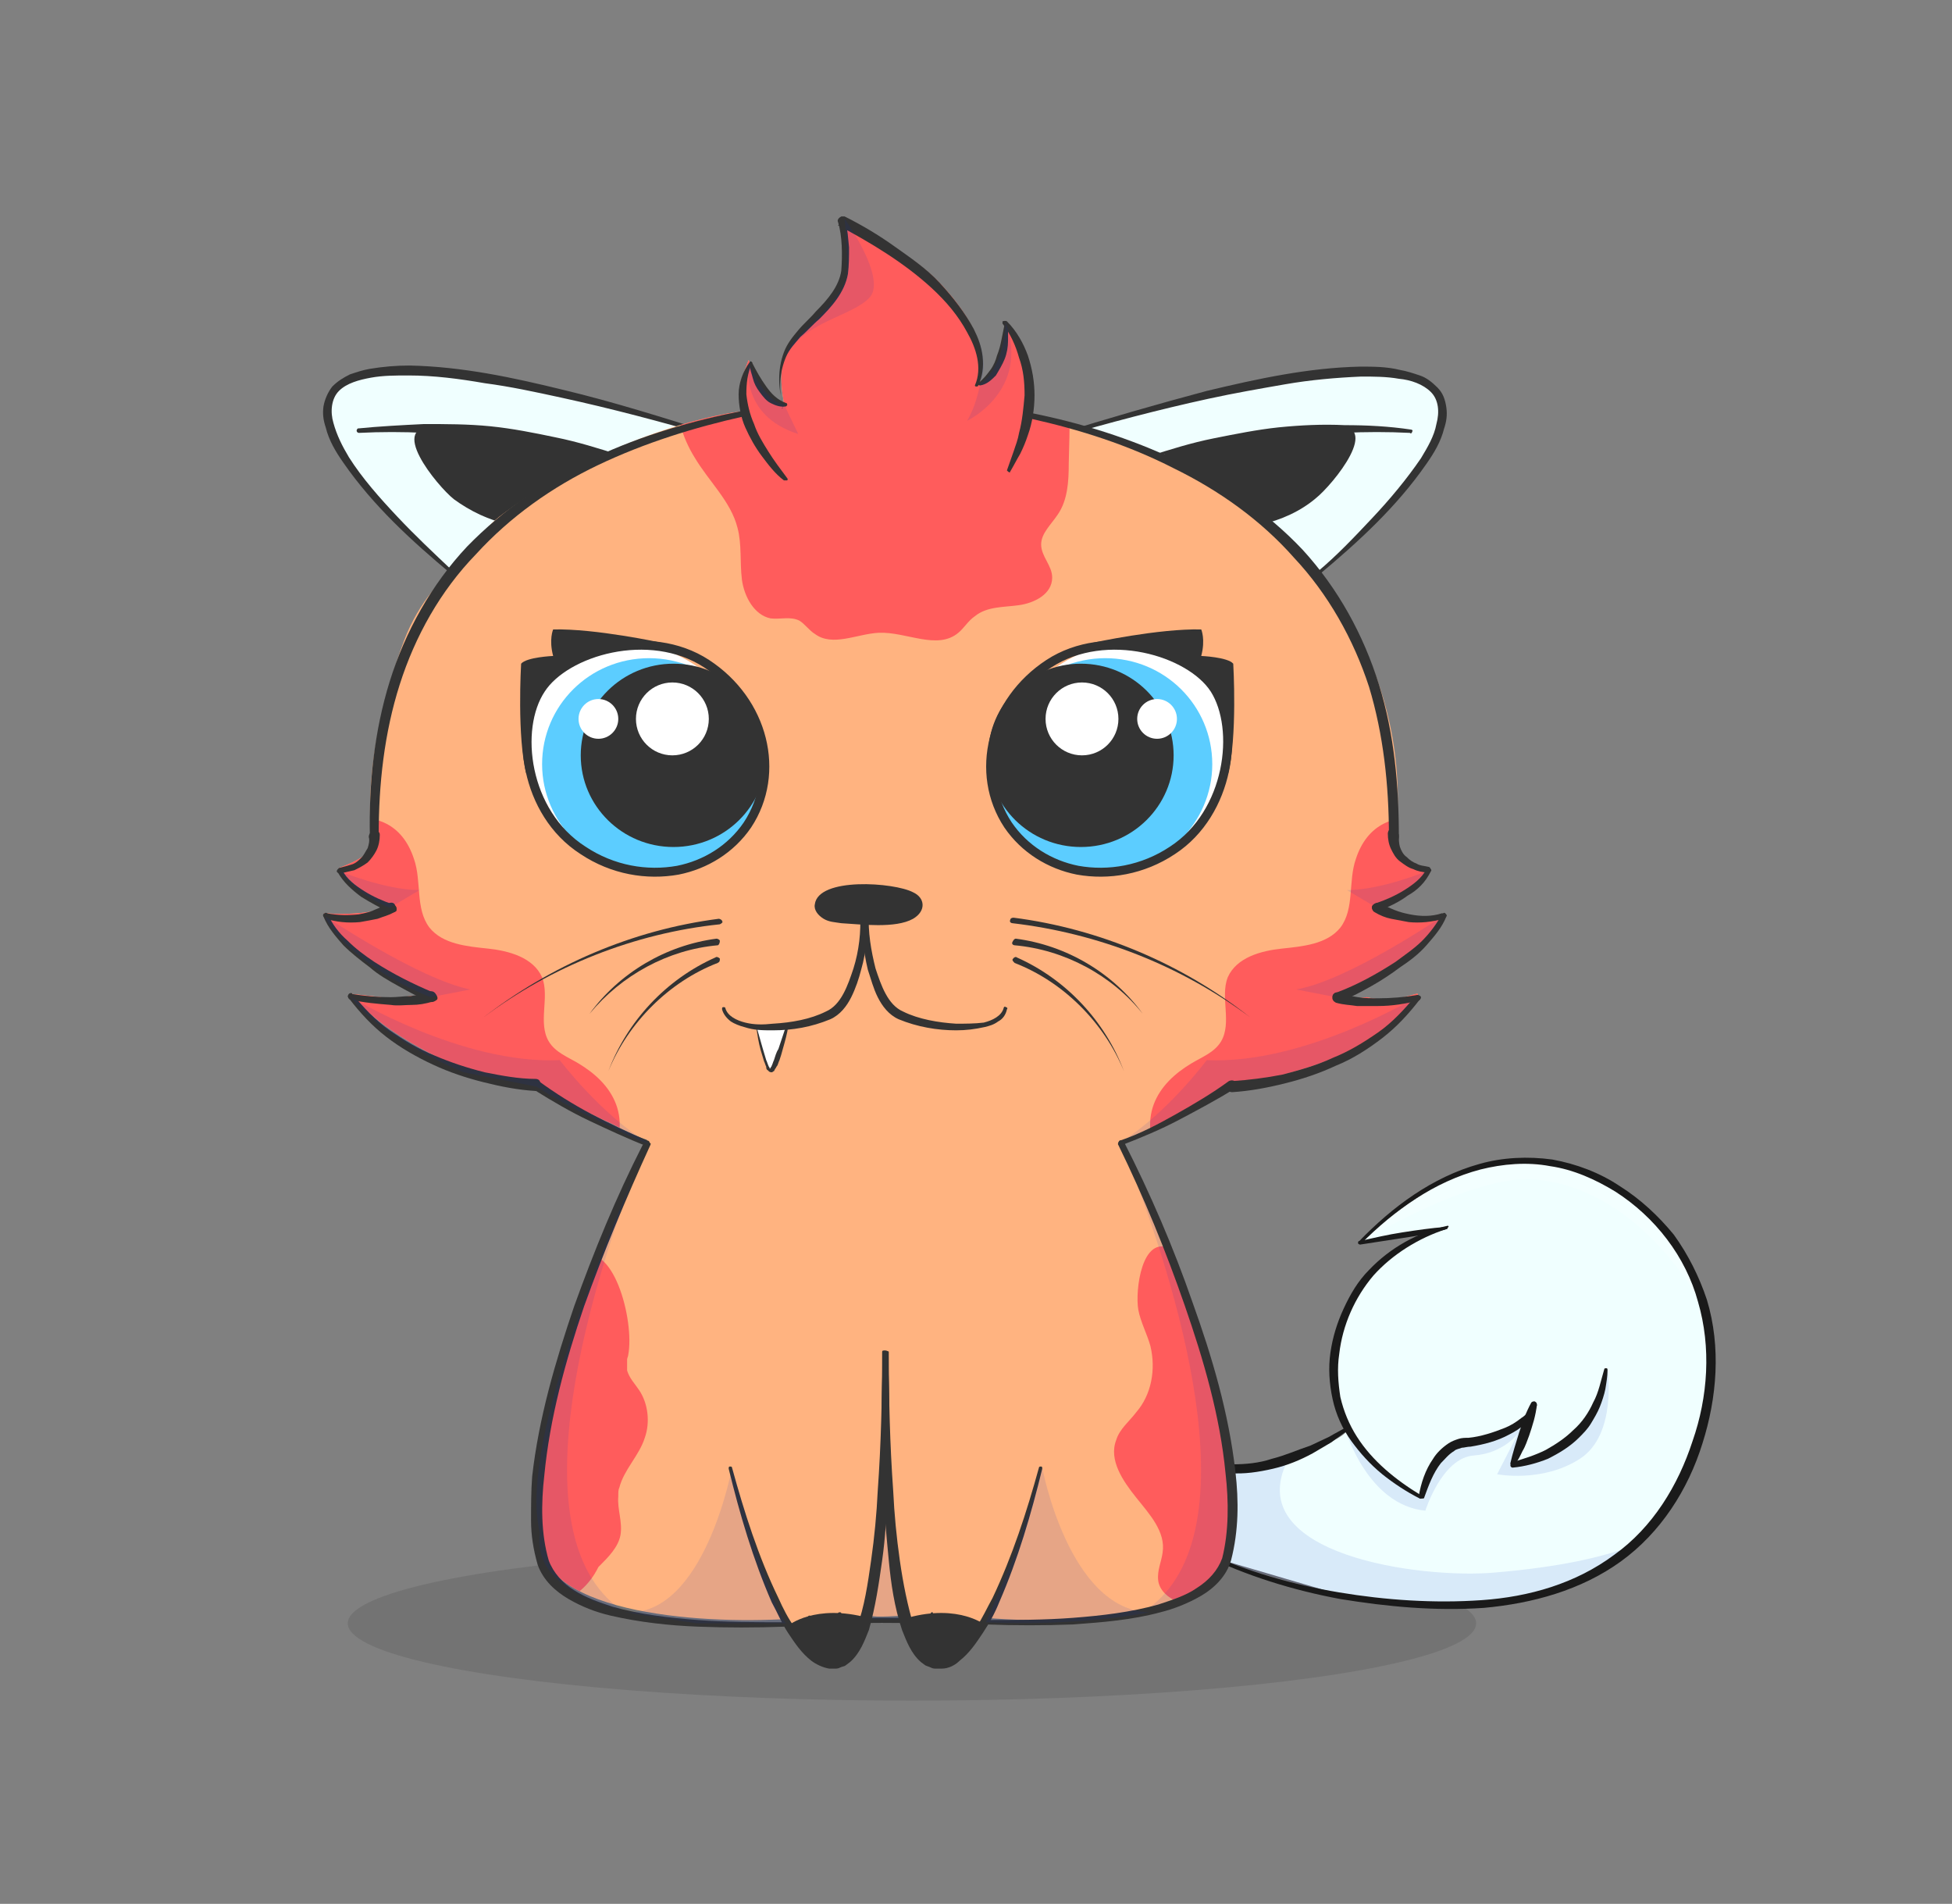 <?xml version="1.0" encoding="utf-8"?>
<!-- Generator: Adobe Illustrator 21.0.0, SVG Export Plug-In . SVG Version: 6.00 Build 0)  -->
<svg version="1.1" xmlns="http://www.w3.org/2000/svg" xmlns:xlink="http://www.w3.org/1999/xlink" x="0px" y="0px"
	 viewBox="0 0 176.8 172.4" style="enable-background:new 0 0 176.8 172.4;" xml:space="preserve">
<rect x="0" y="0" width="176.8" height="172.4" fill="#808080" stroke="none"/>
<style type="text/css">
	.st0{display:none;}
	.st1{display:inline;fill:#FD9994;}
	.st2{display:inline;fill:#FFFFFF;}
	.st3{display:inline;fill:none;stroke:#FFFFFF;stroke-width:2.236;stroke-miterlimit:10;}
	.st4{display:inline;}
	.st5{fill:none;stroke:#FFFFFF;stroke-width:2.236;stroke-miterlimit:10;}
	.st6{fill:#FFB380;}
	.st7{fill:#D2C3DB;}
	.st8{fill:#F9ECDC;}
	.st9{fill:#FFF58B;}
	.st10{fill:#F6BC60;}
	.st11{fill:#ECF784;}
	.st12{fill:#FFDEFF;}
	.st13{fill:#AED5D2;}
	.st14{fill:#F4BD9F;}
	.st15{fill:#B9DCFF;}
	.st16{fill:#D7FFFB;}
	.st17{fill:#81D8F7;}
	.st18{fill:#E57777;}
	.st19{fill:#D9FFDB;}
	.st20{opacity:0.1;}
	.st21{fill:#5CCDFF;}
	.st22{fill:none;}
	.st23{opacity:0.2;fill:#FFFFFF;}
	.st24{opacity:0.1;fill:#002CBF;}
	.st25{fill:#1A1A1A;}
	.st26{fill:#333333;}
	.st27{fill:#FFFFDE;}
	.st28{clip-path:url(#SVGID_4_);}
	.st29{fill:none;stroke:#333333;stroke-width:0.492;stroke-linecap:round;stroke-linejoin:round;stroke-miterlimit:10;}
	.st30{fill:#FFFFFF;}
	.st31{fill:none;stroke:#333333;stroke-width:0.854;stroke-miterlimit:10;}
	.st32{clip-path:url(#SVGID_6_);}
	.st33{fill:#FFD7B9;}
	.st34{fill:#F0FFFF;}
	.st35{clip-path:url(#SVGID_8_);}
	.st36{fill:#FF5C5C;}
	.st37{fill:none;stroke:#333333;stroke-width:0.466;stroke-linecap:round;stroke-linejoin:round;stroke-miterlimit:10;}
	.st38{fill:none;stroke:#333333;stroke-width:0.809;stroke-miterlimit:10;}
	.st39{clip-path:url(#SVGID_10_);}
	.st40{fill:none;stroke:#333333;stroke-width:0.738;stroke-linecap:round;stroke-linejoin:round;stroke-miterlimit:10;}
	.st41{fill:none;stroke:#333333;stroke-width:0.886;stroke-linecap:round;stroke-linejoin:round;stroke-miterlimit:10;}
	.st42{fill:none;stroke:#333333;stroke-width:2.685;stroke-linecap:round;stroke-linejoin:round;stroke-miterlimit:10;}
	.st43{fill:#72B5C4;}
	.st44{fill:#5E96A5;}
	.st45{fill:none;stroke:#FFFFFF;stroke-width:2.685;stroke-linecap:round;stroke-linejoin:round;stroke-miterlimit:10;}
	.st46{fill:none;stroke:#FFFFFF;stroke-width:1.294;stroke-linecap:round;stroke-linejoin:round;stroke-miterlimit:10;}
	.st47{fill:none;stroke:#FFFFFF;stroke-width:0.831;stroke-linecap:round;stroke-linejoin:round;stroke-miterlimit:10;}
	.st48{fill:#FF5C00;}
	.st49{fill:#00B4FF;}
	.st50{fill:#FF5592;}
	.st51{fill:#733FFF;}
	.st52{fill:#DDFF15;}
	.st53{fill:#BF5855;}
	.st54{fill:none;stroke:#333333;stroke-width:0.572;stroke-miterlimit:10;}
	.st55{fill:#C8F982;}
	.st56{fill:#AEF9C0;}
	.st57{fill:none;stroke:#FFFFFF;stroke-width:1.833;stroke-miterlimit:10;}
	.st58{fill:#9AF6F9;}
	.st59{fill:#FFACA2;}
	.st60{fill:#F9E582;}
	.st61{fill:#FFC08B;}
	.st62{fill:#EFEB6A;}
	.st63{fill:#EC987F;}
	.st64{fill:#B5FFCC;}
	.st65{fill:#FFEDA2;}
	.st66{fill:#CCE7CC;}
	.st67{fill:#ABE7AB;}
	.st68{fill:#A6A6A6;}
	.st69{clip-path:url(#SVGID_60_);}
	.st70{fill:none;stroke:#333333;stroke-width:0.471;stroke-linecap:round;stroke-linejoin:round;stroke-miterlimit:10;}
	.st71{fill:#FFEC55;}
	.st72{fill:none;stroke:#333333;stroke-width:0.818;stroke-miterlimit:10;}
	.st73{clip-path:url(#SVGID_62_);}
	.st74{clip-path:url(#SVGID_64_);}
	.st75{fill:#FF7A59;}
	.st76{clip-path:url(#SVGID_66_);}
	.st77{clip-path:url(#SVGID_68_);}
	.st78{fill:#B45FFF;}
	.st79{clip-path:url(#SVGID_70_);}
	.st80{opacity:0.2;fill:#002CBF;}
	.st81{fill:none;stroke:#333333;stroke-width:0.551;stroke-linecap:round;stroke-linejoin:round;stroke-miterlimit:10;}
	.st82{clip-path:url(#SVGID_72_);}
	.st83{fill:#EAA871;}
	.st84{fill:#FFD836;}
	.st85{fill:#FF846B;}
	.st86{fill:none;stroke:#333333;stroke-width:0.804;stroke-linecap:round;stroke-linejoin:round;stroke-miterlimit:10;}
	.st87{fill:#FEFF4A;}
	.st88{fill:none;stroke:#333333;stroke-width:0.764;stroke-linecap:round;stroke-linejoin:round;stroke-miterlimit:10;}
	.st89{fill:none;stroke:#333333;stroke-width:0.764;stroke-miterlimit:10;}
	.st90{fill:none;stroke:#333333;stroke-width:2.925;stroke-linecap:round;stroke-linejoin:round;stroke-miterlimit:10;}
	.st91{fill:none;stroke:#333333;stroke-width:0.945;stroke-linecap:round;stroke-linejoin:round;stroke-miterlimit:10;}
	.st92{fill:none;stroke:#333333;stroke-width:0.945;stroke-miterlimit:10;}
	.st93{fill:none;stroke:#333333;stroke-width:3.615;stroke-linecap:round;stroke-linejoin:round;stroke-miterlimit:10;}
	.st94{fill:none;stroke:#333333;stroke-width:0.623;stroke-miterlimit:10;}
	.st95{fill:none;stroke:#333333;stroke-width:0.778;stroke-linecap:round;stroke-linejoin:round;stroke-miterlimit:10;}
	.st96{fill:#FF712A;}
	.st97{fill:none;stroke:#333333;stroke-width:0.74;stroke-linecap:round;stroke-linejoin:round;stroke-miterlimit:10;}
	.st98{fill:none;stroke:#333333;stroke-width:0.74;stroke-miterlimit:10;}
	.st99{fill:none;stroke:#333333;stroke-width:2.829;stroke-linecap:round;stroke-linejoin:round;stroke-miterlimit:10;}
	.st100{fill:none;stroke:#333333;stroke-width:0.914;stroke-linecap:round;stroke-linejoin:round;stroke-miterlimit:10;}
	.st101{fill:none;stroke:#333333;stroke-width:0.914;stroke-miterlimit:10;}
	.st102{fill:none;stroke:#333333;stroke-width:3.498;stroke-linecap:round;stroke-linejoin:round;stroke-miterlimit:10;}
	.st103{fill:none;stroke:#333333;stroke-width:0.603;stroke-miterlimit:10;}
	.st104{fill:url(#SVGID_89_);}
	.st105{fill:url(#SVGID_90_);}
	.st106{fill:none;stroke:#333333;stroke-width:0.744;stroke-linecap:round;stroke-linejoin:round;stroke-miterlimit:10;}
	.st107{fill:none;stroke:#333333;stroke-width:0.893;stroke-linecap:round;stroke-linejoin:round;stroke-miterlimit:10;}
	.st108{clip-path:url(#SVGID_92_);fill:url(#SVGID_93_);}
	.st109{fill:url(#SVGID_94_);}
	.st110{fill:#52C5FF;}
	.st111{fill:none;stroke:#333333;stroke-width:0.637;stroke-linecap:round;stroke-linejoin:round;stroke-miterlimit:10;}
	.st112{fill:none;stroke:#333333;stroke-width:2.706;stroke-linecap:round;stroke-linejoin:round;stroke-miterlimit:10;}
	.st113{fill:none;stroke:#333333;stroke-width:0.576;stroke-miterlimit:10;}
	.st114{fill:none;stroke:#FFFFFF;stroke-width:1.304;stroke-linecap:round;stroke-linejoin:round;stroke-miterlimit:10;}
	.st115{fill:none;stroke:#FFFFFF;stroke-width:0.838;stroke-linecap:round;stroke-linejoin:round;stroke-miterlimit:10;}
	.st116{clip-path:url(#SVGID_96_);}
	.st117{opacity:0.2;fill:#2E3192;}
	.st118{fill:#FEFF78;}
	.st119{opacity:0.1;fill:#2E3192;}
	.st120{fill:#FF5A50;}
	.st121{fill:none;stroke:#333333;stroke-width:0.567;stroke-linecap:round;stroke-linejoin:round;stroke-miterlimit:10;}
	.st122{fill:none;stroke:#333333;stroke-width:2.579;stroke-linecap:round;stroke-linejoin:round;stroke-miterlimit:10;}
	.st123{fill:none;stroke:#333333;stroke-width:0.549;stroke-miterlimit:10;}
	.st124{clip-path:url(#SVGID_98_);}
	.st125{fill:#2AD2FF;}
	.st126{fill:none;stroke:#333333;stroke-width:0.243;stroke-miterlimit:10;}
	.st127{fill:#FFFFFF;stroke:#333333;stroke-width:0.487;stroke-linecap:round;stroke-linejoin:round;stroke-miterlimit:10;}
	.st128{clip-path:url(#SVGID_100_);}
	.st129{fill:url(#SVGID_101_);}
	.st130{opacity:0.4;fill:#FFFFFF;}
	.st131{fill:#FFDC48;}
	.st132{fill:none;stroke:#333333;stroke-width:0.584;stroke-linecap:round;stroke-linejoin:round;stroke-miterlimit:10;}
	.st133{fill:none;stroke:#333333;stroke-width:2.654;stroke-linecap:round;stroke-linejoin:round;stroke-miterlimit:10;}
	.st134{fill:#F0F462;}
	.st135{fill:url(#SVGID_102_);}
	.st136{fill:url(#SVGID_103_);}
	.st137{fill:#D1DADF;}
	.st138{fill:#57FFA3;}
	.st139{clip-path:url(#SVGID_105_);}
	.st140{clip-path:url(#SVGID_107_);}
	.st141{fill:#D0BBF9;}
	.st142{clip-path:url(#SVGID_109_);}
	.st143{fill:none;stroke:#333333;stroke-width:0.587;stroke-linecap:round;stroke-linejoin:round;stroke-miterlimit:10;}
	.st144{clip-path:url(#SVGID_111_);}
	.st145{fill:none;stroke:#333333;stroke-width:0.551;stroke-linecap:round;stroke-linejoin:round;stroke-miterlimit:10;}
	.st146{fill:#D1E9D3;}
	.st147{clip-path:url(#SVGID_113_);}
	.st148{fill:none;stroke:#333333;stroke-width:0.768;stroke-linecap:round;stroke-linejoin:round;stroke-miterlimit:10;}
	.st149{fill:none;stroke:#333333;stroke-width:0.768;stroke-miterlimit:10;}
	.st150{fill:none;stroke:#333333;stroke-width:2.94;stroke-linecap:round;stroke-linejoin:round;stroke-miterlimit:10;}
	.st151{clip-path:url(#SVGID_115_);}
	.st152{fill:#FF66F8;}
	.st153{fill:none;stroke:#333333;stroke-width:0.754;stroke-linecap:round;stroke-linejoin:round;stroke-miterlimit:10;}
	.st154{fill:none;stroke:#333333;stroke-width:0.905;stroke-linecap:round;stroke-linejoin:round;stroke-miterlimit:10;}
	.st155{fill:none;stroke:#333333;stroke-width:0.515;stroke-linecap:round;stroke-linejoin:round;stroke-miterlimit:10;}
	.st156{fill:none;stroke:#333333;stroke-width:0.603;stroke-linecap:round;stroke-linejoin:round;stroke-miterlimit:10;}
	.st157{fill:none;stroke:#333333;stroke-width:2.744;stroke-linecap:round;stroke-linejoin:round;stroke-miterlimit:10;}
	.st158{fill:#333333;stroke:#333333;stroke-width:1.029;stroke-linecap:round;stroke-linejoin:round;stroke-miterlimit:10;}
	.st159{fill:#FF5F2A;}
	.st160{fill:none;stroke:#333333;stroke-width:0.597;stroke-linecap:round;stroke-linejoin:round;stroke-miterlimit:10;}
	.st161{fill:#F9CC3E;}
	.st162{clip-path:url(#SVGID_121_);}
	.st163{fill:#70E1FF;}
	.st164{fill:none;stroke:#333333;stroke-width:0.572;stroke-linecap:round;stroke-linejoin:round;stroke-miterlimit:10;}
	.st165{fill:none;stroke:#333333;stroke-width:2.6;stroke-linecap:round;stroke-linejoin:round;stroke-miterlimit:10;}
	.st166{clip-path:url(#SVGID_123_);}
	.st167{fill:#8F61FF;}
	.st168{clip-path:url(#SVGID_125_);}
	.st169{clip-path:url(#SVGID_127_);}
	.st170{fill:#FFEBEB;}
	.st171{clip-path:url(#SVGID_129_);}
	.st172{clip-path:url(#SVGID_131_);}
	.st173{fill:#F47D62;}
	.st174{fill:none;stroke:#333333;stroke-width:0.719;stroke-linecap:round;stroke-linejoin:round;stroke-miterlimit:10;}
	.st175{fill:none;stroke:#333333;stroke-width:0.719;stroke-miterlimit:10;}
	.st176{fill:none;stroke:#333333;stroke-width:2.75;stroke-linecap:round;stroke-linejoin:round;stroke-miterlimit:10;}
	.st177{fill:#85ACB5;}
	.st178{clip-path:url(#SVGID_133_);}
	.st179{fill:#D5F2F7;}
	.st180{fill:#FF694A;}
	.st181{fill:none;stroke:#333333;stroke-width:0.569;stroke-linecap:round;stroke-linejoin:round;stroke-miterlimit:10;}
	.st182{fill:#FFDF15;}
	.st183{fill:none;stroke:#333333;stroke-width:0.667;stroke-linecap:round;stroke-linejoin:round;stroke-miterlimit:10;}
	.st184{fill:none;stroke:#333333;stroke-width:3.035;stroke-linecap:round;stroke-linejoin:round;stroke-miterlimit:10;}
	.st185{clip-path:url(#SVGID_135_);}
	.st186{clip-path:url(#SVGID_137_);}
	.st187{fill:none;stroke:#333333;stroke-width:0.525;stroke-linecap:round;stroke-linejoin:round;stroke-miterlimit:10;}
	.st188{fill:#FFD33A;}
	.st189{fill:none;stroke:#333333;stroke-width:2.798;stroke-linecap:round;stroke-linejoin:round;stroke-miterlimit:10;}
	.st190{fill:none;stroke:#333333;stroke-width:0.769;stroke-linecap:round;stroke-linejoin:round;stroke-miterlimit:10;}
	.st191{fill:none;stroke:#333333;stroke-width:0.596;stroke-miterlimit:10;}
	.st192{clip-path:url(#SVGID_143_);}
	.st193{fill:#FFE267;}
	.st194{clip-path:url(#SVGID_149_);}
	.st195{fill:#FFEEAA;}
	.st196{opacity:0.7;fill:url(#SVGID_152_);}
	.st197{fill:none;stroke:#333333;stroke-width:0.611;stroke-miterlimit:10;}
	.st198{clip-path:url(#SVGID_154_);}
	.st199{opacity:0.7;fill:url(#SVGID_157_);}
	.st200{fill:#EABBFC;}
	.st201{opacity:0.7;fill:url(#SVGID_160_);}
	.st202{opacity:0.7;fill:url(#SVGID_163_);}
	.st203{opacity:0.7;fill:url(#SVGID_166_);}
	.st204{opacity:0.7;fill:url(#SVGID_169_);}
	.st205{clip-path:url(#SVGID_171_);}
	.st206{fill:none;stroke:#333333;stroke-width:0.59;stroke-linecap:round;stroke-linejoin:round;stroke-miterlimit:10;}
	.st207{fill:none;stroke:#333333;stroke-width:2.683;stroke-linecap:round;stroke-linejoin:round;stroke-miterlimit:10;}
	.st208{fill:none;stroke:#333333;stroke-width:0.571;stroke-miterlimit:10;}
	.st209{clip-path:url(#SVGID_173_);}
	.st210{clip-path:url(#SVGID_175_);}
	.st211{clip-path:url(#SVGID_177_);}
	.st212{fill:#FFAFC3;}
	.st213{fill:#A0D3FF;}
	.st214{fill:none;stroke:#333333;stroke-width:0.726;stroke-linecap:round;stroke-linejoin:round;stroke-miterlimit:10;}
	.st215{fill:none;stroke:#333333;stroke-width:0.691;stroke-miterlimit:10;}
	.st216{fill:none;stroke:#333333;stroke-width:0.854;stroke-miterlimit:10;}
	.st217{fill:#333333;stroke:#333333;stroke-width:0.991;stroke-linecap:round;stroke-linejoin:round;stroke-miterlimit:10;}
	.st218{clip-path:url(#SVGID_179_);}
	.st219{clip-path:url(#SVGID_181_);}
	.st220{fill:#FD9994;}
	.st221{opacity:0.2;}
	.st222{fill:#2E3192;}
	.st223{display:inline;fill:#FF5B00;}
</style>
<g id="site">
</g>
<g id="kitties">
	<g>
		<ellipse class="st20" cx="82.6" cy="147" rx="51.1" ry="7"/>
		<path class="st34" d="M111.4,133c0,0,9.8-1.6,10.8-3.7c0,0-3.6-7.7,1-12.8c4.5-5.2,7.8-5.4,7.8-5.4l-7.8,1.4c0,0,7.1-6.8,13.3-7.4
			c6.2-0.5,10.9,2.1,13.4,5.3c2.5,3.3,9.8,14.3,0.6,26.5s-28.8,7.6-28.8,7.6l-11.6-3.4L111.4,133"/>
		<path class="st22" d="M111.4,133c0,0,9.8-1.6,10.8-3.7c0,0-3.6-7.7,1-12.8c4.5-5.2,7.8-5.4,7.8-5.4l-7.8,1.4c0,0,7.1-6.8,13.3-7.4
			c6.2-0.5,10.9,2.1,13.4,5.3c2.5,3.3,9.8,14.3,0.6,26.5s-28.8,7.6-28.8,7.6l-11.6-3.4L111.4,133"/>
		<path class="st23" d="M153.7,117.4c-1.2-3.2-2.9-5.7-3.8-7c-2.5-3.3-7.2-5.9-13.4-5.3c-6.2,0.5-13.3,7.4-13.3,7.4
			s10.2-6.2,15.8-5.7C147,107.5,152.1,114.7,153.7,117.4z"/>
		<path class="st24" d="M121.7,144.6c0,0,16,3.7,25.8-4.5c-2.4,0.9-6.2,1.8-12.1,2.3c-6.7,0.6-23-1.6-18.8-10.1l-5.2,0.8l-1.4,8.2
			L121.7,144.6z"/>
		<path class="st24" d="M121.9,129.6c0,0,2,6.7,7.2,7.2c0,0,1.5-4.8,4.4-5c2.7-0.2,4-2,4-2l-1.9,3.7c0,0,4.1,0.8,7.5-1.4
			s2.5-8.1,2.5-8.1s0,6.6-8.5,8.6l1.9-5.4c0,0-0.3,2.1-5,3.2c-3.6,0.9-4.5,2.4-5.3,5.1l0,0c0,0-4.5-2.5-6.5-6.2
			c-0.2-0.3-1.2,0.8-1.2,0.8"/>
		<g>
			<g>
				<path class="st25" d="M108.1,131.9c1.1,0.5,2.3,0.7,3.5,0.7c1.2,0,2.4-0.1,3.6-0.5c1.2-0.3,2.3-0.8,3.5-1.2l1.7-0.8
					c0.5-0.3,1.1-0.6,1.6-0.9l0,0c0.1,0,0.2,0,0.2,0.1c0,0.1,0,0.2-0.1,0.2c-0.5,0.4-1,0.7-1.5,1.1l-1.7,1c-1.1,0.6-2.3,1.1-3.6,1.4
					c-1.3,0.3-2.6,0.5-3.9,0.4c-1.3-0.1-2.6-0.4-3.7-1.2c-0.1-0.1-0.1-0.2,0-0.2C107.9,131.9,108,131.9,108.1,131.9L108.1,131.9z"/>
			</g>
			<g>
				<path class="st25" d="M109,140.5c3.9,1.8,8.1,3,12.3,3.7c4.2,0.7,8.6,1,12.9,0.7c4.3-0.3,8.5-1.5,12-4.1
					c3.5-2.5,5.8-6.3,7.1-10.3c1.4-4,1.7-8.5,0.5-12.6c-1.1-4.1-3.9-7.7-7.5-10c-1.8-1.1-3.8-2-5.9-2.3c-2.1-0.4-4.3-0.2-6.3,0.3
					c-4.2,1.1-7.8,3.7-10.8,6.7c-0.1,0.1-0.2,0.1-0.2,0c-0.1-0.1-0.1-0.2,0-0.2c3-3.1,6.6-5.8,10.9-7c2.1-0.6,4.4-0.7,6.6-0.4
					c2.2,0.4,4.3,1.2,6.1,2.4c1.9,1.2,3.5,2.7,4.9,4.4c1.3,1.8,2.3,3.8,3,5.9c1.3,4.3,0.9,8.9-0.4,13c-1.3,4.2-3.8,8.1-7.4,10.7
					c-3.6,2.6-8,3.8-12.4,4.2c-4.4,0.3-8.7-0.1-13-0.8c-4.3-0.8-8.5-2.1-12.4-4c-0.1-0.1-0.2-0.2-0.1-0.3
					C108.7,140.5,108.9,140.4,109,140.5z"/>
			</g>
			<g>
				<path class="st25" d="M131,111.3c-2.5,0.8-4.9,2.3-6.6,4.2c-1.7,2-2.8,4.5-3.1,7.1c-0.2,1.3-0.1,2.6,0.1,3.9
					c0.3,1.3,0.8,2.5,1.5,3.6c1.4,2.2,3.5,3.9,5.8,5.3c0.1,0,0.1,0.1,0.1,0.2c0,0.1-0.1,0.1-0.2,0.1c-1.2-0.6-2.4-1.4-3.4-2.2
					c-1.1-0.9-2-1.9-2.8-3c-0.8-1.1-1.4-2.4-1.7-3.8c-0.3-1.4-0.4-2.8-0.2-4.2c0.2-1.4,0.6-2.7,1.2-4c0.6-1.3,1.3-2.5,2.3-3.5
					c1.9-2,4.4-3.4,7.1-4c0.1,0,0.1,0,0.1,0.1C131.1,111.2,131.1,111.2,131,111.3L131,111.3z"/>
			</g>
			<g>
				<path class="st25" d="M128.5,135.5c0.2-1.2,0.6-2.4,1.3-3.4c0.3-0.5,0.8-1,1.4-1.4c0.3-0.2,0.6-0.3,0.9-0.4
					c0.3-0.1,0.6-0.1,0.9-0.1c1.1-0.1,2.3-0.5,3.3-0.9c0.5-0.2,1-0.5,1.5-0.9c0.5-0.3,0.8-0.8,1.1-1.2l0,0c0-0.1,0.1-0.1,0.2-0.1
					c0.1,0,0.1,0.1,0.1,0.2c-0.4,1.3-1.5,2.1-2.5,2.6c-1.1,0.6-2.3,0.9-3.5,1.1c-0.3,0-0.6,0.1-0.8,0.1c-0.2,0.1-0.5,0.1-0.7,0.3
					c-0.5,0.3-0.8,0.7-1.2,1.1c-0.7,0.9-1.1,2-1.5,3.1l0,0c0,0.1-0.1,0.1-0.2,0.1C128.5,135.7,128.5,135.6,128.5,135.5z"/>
			</g>
			<g>
				<path class="st25" d="M139.2,127.2c-0.1,1-0.4,1.9-0.7,2.8c-0.2,0.5-0.3,0.9-0.6,1.4c-0.2,0.4-0.4,0.9-0.8,1.3
					c-0.1,0.1-0.2,0.1-0.2,0c-0.1,0-0.1-0.1-0.1-0.2l0,0c0.2-0.9,0.5-1.8,0.8-2.8c0.3-0.9,0.6-1.8,1.1-2.7c0.1-0.1,0.2-0.1,0.3-0.1
					C139.2,127,139.2,127.1,139.2,127.2z"/>
			</g>
			<g>
				<path class="st25" d="M137,132.4c1-0.3,2-0.6,3-1.1c0.9-0.5,1.8-1.1,2.5-1.8c0.8-0.7,1.4-1.6,1.8-2.5c0.5-0.9,0.7-2,1-3l0,0
					c0-0.1,0.1-0.1,0.2-0.1c0.1,0,0.1,0.1,0.1,0.2c0,0.5-0.1,1.1-0.2,1.7c-0.1,0.5-0.3,1.1-0.5,1.6c-0.2,0.5-0.5,1-0.8,1.5
					c-0.3,0.5-0.7,0.9-1.1,1.3c-0.8,0.8-1.8,1.4-2.8,1.9c-1,0.4-2.1,0.7-3.2,0.8c-0.1,0-0.2-0.1-0.2-0.2
					C136.9,132.5,136.9,132.5,137,132.4L137,132.4z"/>
			</g>
		</g>
		<g>
			<path class="st25" d="M123.1,112.4c1.3-0.3,2.6-0.6,3.9-0.8c1.3-0.2,2.6-0.4,4-0.5c0.1,0,0.1,0,0.1,0.1c0,0.1,0,0.1-0.1,0.1l0,0
				c-1.3,0.4-2.6,0.6-3.9,0.8c-1.3,0.2-2.6,0.4-3.9,0.6c-0.1,0-0.2-0.1-0.2-0.1C123,112.4,123.1,112.4,123.1,112.4z"/>
		</g>
		<path class="st34" d="M119.4,51.9c0,0,37.3-30.7-23.5-12.4L119.4,51.9z"/>
		<path class="st34" d="M40.9,51.9c0,0-37.3-30.7,23.5-12.4"/>
		<g>
			<path class="st26" d="M40.9,52c-3.6-3-7.1-6.2-9.8-10.1c-0.7-1-1.3-2-1.6-3.2c-0.2-0.6-0.3-1.2-0.2-1.9c0.1-0.6,0.4-1.3,0.8-1.8
				c0.5-0.5,1-0.8,1.6-1.1c0.6-0.2,1.2-0.4,1.8-0.5c1.2-0.2,2.4-0.3,3.6-0.3c4.8,0.1,9.4,1.1,13.9,2.2c4.6,1.1,9,2.5,13.5,3.9
				c0.1,0,0.1,0.1,0.1,0.2c0,0.1-0.1,0.1-0.2,0.1c-4.5-1.3-9-2.5-13.6-3.5c-2.3-0.5-4.6-1-6.9-1.3c-2.3-0.4-4.6-0.7-6.9-0.7
				c-1.2,0-2.3,0-3.4,0.2c-1.1,0.2-2.2,0.5-2.9,1.2c-0.7,0.7-0.8,1.9-0.5,2.9c0.3,1.1,0.8,2.1,1.4,3.1c1.2,1.9,2.8,3.7,4.4,5.4
				c1.6,1.7,3.3,3.3,5,4.9c0,0,0.1,0.1,0,0.2C41,52,40.9,52,40.9,52z"/>
		</g>
		<g>
			<path class="st26" d="M56.2,41.5c-1.9-0.5-3.9-0.8-5.9-1.2c-2-0.3-3.9-0.6-5.9-0.7c-2-0.2-4-0.4-5.9-0.4c-2-0.1-4-0.1-6,0
				c-0.1,0-0.2-0.1-0.2-0.2c0-0.1,0.1-0.2,0.1-0.2c2-0.2,4-0.3,6-0.4c2,0,4,0,6,0.2c2,0.2,4,0.6,5.9,1c2,0.4,3.9,1,5.8,1.6
				c0.1,0,0.1,0.1,0.1,0.1C56.3,41.5,56.3,41.5,56.2,41.5z"/>
		</g>
		<path class="st26" d="M46.1,47.5c0.6,0.1,1.2,0.2,1.7,0.1c0.6-0.1,1-0.5,1.5-0.8c1.9-1.3,3.8-2.7,5.6-4.2c0.3-0.2,0.5-0.5,0.5-0.8
			c0-0.1,3.6,0.5,1-0.2c-1-0.3-3-1-4-1.2c-4.3-0.7-8.6-1.4-12.9-1.7c-4.6-0.4,0.1,5.3,1.6,6.5C42.6,46.3,44.3,47.1,46.1,47.5z"/>
		<g>
			<path class="st26" d="M119.3,51.8c1.8-1.5,3.4-3.2,5-4.9c1.6-1.7,3.1-3.5,4.4-5.4c0.6-1,1.2-2,1.4-3.1c0.3-1.1,0.2-2.2-0.5-2.9
				c-0.7-0.7-1.8-1.1-2.9-1.2c-1.1-0.2-2.3-0.2-3.4-0.2c-2.3,0.1-4.6,0.3-6.9,0.7c-2.3,0.4-4.6,0.8-6.9,1.3c-4.6,1-9.1,2.2-13.6,3.5
				c-0.1,0-0.2,0-0.2-0.1c0-0.1,0-0.2,0.1-0.2c4.5-1.4,9-2.7,13.5-3.9c4.6-1.1,9.2-2.1,13.9-2.2c1.2,0,2.4,0,3.6,0.3
				c0.6,0.1,1.2,0.3,1.8,0.5c0.6,0.2,1.1,0.6,1.6,1.1c0.5,0.5,0.7,1.1,0.8,1.8c0.1,0.7,0,1.3-0.2,1.9c-0.3,1.2-0.9,2.2-1.6,3.2
				c-2.7,3.9-6.2,7.1-9.8,10.1c0,0-0.1,0-0.2,0C119.3,51.9,119.3,51.8,119.3,51.8z"/>
		</g>
		<g>
			<path class="st26" d="M104.1,41.3c1.9-0.6,3.8-1.2,5.8-1.6c2-0.4,4-0.8,5.9-1c2-0.2,4-0.3,6-0.2c2,0,4,0.1,6,0.4
				c0.1,0,0.2,0.1,0.1,0.2c0,0.1-0.1,0.2-0.2,0.1c-2-0.1-4-0.1-6,0c-2,0.1-4,0.3-5.9,0.4c-2,0.2-4,0.4-5.9,0.7
				c-2,0.3-3.9,0.7-5.9,1.2c-0.1,0-0.1,0-0.1-0.1C104,41.4,104,41.3,104.1,41.3z"/>
		</g>
		<path class="st26" d="M114.2,47.5c-0.6,0.1-1.2,0.2-1.7,0.1c-0.6-0.1-1-0.5-1.5-0.8c-1.9-1.3-3.8-2.7-5.6-4.2
			c-0.3-0.2-0.5-0.5-0.5-0.8c0-0.1,0.1-0.3,0.2-0.4c0.8-0.7,1.8-0.9,2.8-1.1c4.3-0.7,8.6-1.4,12.9-1.7c4.6-0.4-0.1,5.3-1.6,6.5
			C117.8,46.3,116,47.1,114.2,47.5z"/>
		<path class="st6" d="M121.2,90.3c8.9-3.7,9.6-7.3,9.6-7.3s-1.4,0.4-2.7,0.2c-1.7-0.2-3.6-0.9-3.2-1c3.4-1,4.6-3.4,4.6-3.4
			c-1.4-0.4-2.9-1.5-3-2.2c0.1-1.6,0.1-2.8,0.1-3.5c0.3-14.4-8.8-22.9-8.8-22.9s-6.4-8.9-24.8-12.5c0.2-1.1,0.3-2.1,0.3-3.1
			c0.1-2.7-2.2-5.5-2.2-5.5c-0.3,4.6-2.4,5.5-2.4,5.5c1.1-3.1-1.3-6.6-3.8-9.2c-2.6-2.6-8.5-5.7-8.5-5.7s0.4,2.8,0.2,4.8
			c-0.1,2-2.9,4.2-4.7,6.1c-1.8,2-0.9,5.8-0.9,5.8c-1.8-0.2-3.2-3.8-3.2-3.8l-0.7,1.9c-0.2,0.9,0,1.8,0.3,2.7
			c-0.2,0-0.4,0.1-0.6,0.1c0,0-10.6,1.3-21.2,9.2c-2.1,1.5-3.2,3.7-5.3,5.8c0,0-2.3,2-3.7,5.7c-1.7,4.6-3.5,11.1-3,17.6
			c0,0.3,0.1,0.6,0.1,0.9c-0.1,0.7-1.1,1.4-3,2.1c0,0,1.6,2.3,4.6,3.4c0,0-1.5,1-5.9,0.7c-0.4,0,2.3,4.4,9.6,7.3l-3.6,0.4l-3.6-0.4
			c3.1,4,10.2,6.8,10.2,6.8l6.6,1.3c1.4,0.9,3.3,2,4.8,2.7c0.6,0.3,1.2,0.6,1.9,0.9c1.5,0.8,2.8,1.4,3.3,1.5
			c-1.1,2.6-11.9,26.3-9.7,35.3c-1,7.6,14.4,8.6,22.5,8.1c0,0,0.6,3.2,4.4,3.6c2.2,0.2,2.8-4.3,3.1-3.9c0.2,0.2,2.9,0,2.9,0
			c0,0,1.2,3.2,2.9,4.1c2.1,1.1,3.7-3.3,4.6-3.9c0,0,18,1.8,21.5-4.8c2-3.9-0.6-16.3-3.8-25.8c-1.8-5.4-4.4-10.7-5.4-12.6
			c0.3-0.1,0.9-0.3,1.6-0.6c0.8-0.2,1.8-0.6,2.8-1.2c1.3-0.7,3.9-2.2,5.6-3.2c0,0,13.8-2,16.8-8.2c0.3-0.5-1.8,0.9-4.6,0.2
			C123.4,90.4,120.7,90.5,121.2,90.3z"/>
		<g>
			<defs>
				<path id="SVGID_180_" d="M121.2,90.3c8.9-3.7,9.6-7.3,9.6-7.3s-1.4,0.4-2.7,0.2c-1.7-0.2-3.6-0.9-3.2-1c3.4-1,4.6-3.4,4.6-3.4
					c-1.4-0.4-2.9-1.5-3-2.2c0.1-1.6,0.1-2.8,0.1-3.5c0.3-14.4-8.8-22.9-8.8-22.9s-6.4-8.9-24.8-12.5c0.2-1.1,0.3-2.1,0.3-3.1
					c0.1-2.7-2.2-5.5-2.2-5.5c-0.3,4.6-2.4,5.5-2.4,5.5c1.1-3.1-1.3-6.6-3.8-9.2c-2.6-2.6-8.5-5.7-8.5-5.7s0.4,2.8,0.2,4.8
					c-0.1,2-2.9,4.2-4.7,6.1c-1.8,2-0.9,5.8-0.9,5.8c-1.8-0.2-3.2-3.8-3.2-3.8l-0.7,1.9c-0.2,0.9,0,1.8,0.3,2.7
					c-0.2,0-0.4,0.1-0.6,0.1c0,0-10.6,1.3-21.2,9.2c-2.1,1.5-3.2,3.7-5.3,5.8c0,0-2.3,2-3.7,5.7c-1.7,4.6-3.5,11.1-3,17.6
					c0,0.3,0.1,0.6,0.1,0.9c-0.1,0.7-1.1,1.4-3,2.1c0,0,1.6,2.3,4.6,3.4c0,0-1.5,1-5.9,0.7c-0.4,0,2.3,4.4,9.6,7.3l-3.6,0.4
					l-3.6-0.4c3.1,4,10.2,6.8,10.2,6.8l6.6,1.3c1.4,0.9,3.3,2,4.8,2.7c0.6,0.3,1.2,0.6,1.9,0.9c1.5,0.8,2.8,1.4,3.3,1.5
					c-1.1,2.6-11.9,26.3-9.7,35.3c-1,7.6,14.4,8.6,22.5,8.1c0,0,0.6,3.2,4.4,3.6c2.2,0.2,2.8-4.3,3.1-3.9c0.2,0.2,2.9,0,2.9,0
					c0,0,1.2,3.2,2.9,4.1c2.1,1.1,3.7-3.3,4.6-3.9c0,0,18,1.8,21.5-4.8c2-3.9-0.6-16.3-3.8-25.8c-1.8-5.4-4.4-10.7-5.4-12.6
					c0.3-0.1,0.9-0.3,1.6-0.6c0.8-0.2,1.8-0.6,2.8-1.2c1.3-0.7,3.9-2.2,5.6-3.2c0,0,13.8-2,16.8-8.2c0.3-0.5-1.8,0.9-4.6,0.2
					C123.4,90.4,120.7,90.5,121.2,90.3z"/>
			</defs>
			<clipPath id="SVGID_2_">
				<use xlink:href="#SVGID_180_"  style="overflow:visible;"/>
			</clipPath>
			<g style="clip-path:url(#SVGID_2_);">
				<path class="st36" d="M56.1,134.7c0.4-1.6,1.8-2.9,2.3-4.5c0.5-1.4,0.3-3.1-0.5-4.3c-0.4-0.6-0.9-1.1-1.1-1.8c0-0.3,0-0.7,0-1
					c0-0.1,0.1-0.3,0.1-0.4c0.6-3.1-1.4-10.7-4.6-8.8c-2.7,1.6-5.2,7.5-6.6,10.2c-1.9,3.8-3.4,7.8-4.5,11.9
					c-0.5,1.8-0.9,3.6-0.6,5.5c0.3,1.8,1.4,3.6,3.1,4.3c1.5,0.6,3.1,0.2,4.7-0.1c1.5-0.3,3-0.7,4.2-1.7c0.7-0.6,1.2-1.3,1.6-2.1
					c0,0,0,0,0.1-0.1c0.8-0.8,1.7-1.7,1.9-2.8c0.2-1.2-0.3-2.3-0.2-3.5C56,135.1,56,134.9,56.1,134.7z"/>
				<path class="st36" d="M103.1,118.6c0.2,1.1,0.8,2.2,1.1,3.3c0.5,2.1,0.1,4.4-1.3,6c-0.6,0.8-1.5,1.5-1.8,2.5
					c-0.7,1.8,0.6,3.7,1.8,5.2c1.2,1.5,2.7,3.1,2.4,5c-0.1,0.8-0.5,1.6-0.4,2.5c0.1,0.9,0.9,1.6,1.7,1.9s1.8,0.4,2.7,0.4
					c2.9,0.1,6.2,0,8.3-2.1c1.2-1.2,1.8-3,1.9-4.7c0.3-3.3-0.6-6.6-2-9.6c-1.5-3-3.4-5.6-5.4-8.3c-1-1.3-2-2.7-3-4
					c-0.8-1.1-1.7-3.1-3-3.6C103.4,111.7,102.8,116.9,103.1,118.6z"/>
				<path class="st36" d="M37.5,77.8c0.7,2,0.1,4.5,1.4,6.2c1.2,1.5,3.4,1.7,5.3,1.9c1.9,0.2,4.1,0.8,4.9,2.6
					c0.7,1.8-0.4,4.1,0.6,5.8c0.6,1,1.7,1.4,2.7,2c1.5,0.9,2.8,2.1,3.4,3.7c0.6,1.6,0.4,3.6-0.7,4.9c-2.2,2.5-6.2,1.4-9.5,1.8
					c-3.4,0.4-6.5,2.5-9.9,3.1c-4.2,0.7-8.4-1.2-12.2-3.2c-2-1.1-4.1-2.3-5.4-4.2c-1.5-2.2-1.7-4.9-1.8-7.6
					c-0.2-7.2,5-10.6,8.5-16.2C27.4,74.4,35.4,71.3,37.5,77.8z"/>
				<path class="st36" d="M122.8,77.8c-0.7,2-0.1,4.5-1.4,6.2c-1.2,1.5-3.4,1.7-5.3,1.9c-1.9,0.2-4.1,0.8-4.9,2.6
					c-0.7,1.8,0.4,4.1-0.6,5.8c-0.6,1-1.7,1.4-2.7,2c-1.5,0.9-2.8,2.1-3.4,3.7c-0.6,1.6-0.4,3.6,0.7,4.9c2.2,2.5,6.2,1.4,9.5,1.8
					c3.4,0.4,6.5,2.5,9.9,3.1c4.2,0.7,8.4-1.2,12.2-3.2c2-1.1,4.1-2.3,5.4-4.2c1.5-2.2,1.7-4.9,1.8-7.6c0.2-7.2-5-10.6-8.5-16.2
					C133,74.4,124.9,71.3,122.8,77.8z"/>
				<path class="st36" d="M62.9,41.4c1.3,2.2,3.3,4,3.9,6.4c0.4,1.5,0.2,3.1,0.4,4.7c0.2,1.5,1.1,3.2,2.6,3.5
					c0.9,0.1,1.8-0.2,2.6,0.2c0.5,0.3,0.9,0.9,1.4,1.2c1.6,1.2,3.8,0,5.8-0.1c2.5-0.1,5.3,1.6,7.2,0c0.5-0.4,0.9-1.1,1.5-1.5
					c1.1-0.9,2.6-0.8,4-1c1.4-0.2,3-1,3-2.5c0-1.1-1-1.9-1-3c0-1,0.9-1.8,1.5-2.7c0.9-1.3,1-3,1-4.6c0.2-6.5,0.1-13-0.3-19.4
					c-0.1-1.2-0.2-2.5-0.8-3.5c-0.7-1.2-2.1-1.9-3.3-2.4C82,12.8,64.5,17,61.8,29.2C60.9,33.3,60.6,37.7,62.9,41.4z"/>
			</g>
		</g>
		<path class="st22" d="M121.2,90.3c8.9-3.7,9.6-7.3,9.6-7.3s-1.4,0.4-2.7,0.2c-1.7-0.2-3.6-0.9-3.2-1c3.4-1,4.6-3.4,4.6-3.4
			c-1.4-0.4-2.9-1.5-3-2.2c0.1-1.6,0.1-2.8,0.1-3.5c0.3-14.4-8.8-22.9-8.8-22.9s-6.4-8.9-24.8-12.5c0.2-1.1,0.3-2.1,0.3-3.1
			c0.1-2.7-2.2-5.5-2.2-5.5c-0.3,4.6-2.4,5.5-2.4,5.5c1.1-3.1-1.3-6.6-3.8-9.2c-2.6-2.6-8.5-5.7-8.5-5.7s0.4,2.8,0.2,4.8
			c-0.1,2-2.9,4.2-4.7,6.1c-1.8,2-0.9,5.8-0.9,5.8c-1.8-0.2-3.2-3.8-3.2-3.8l-0.7,1.9c-0.2,0.9,0,1.8,0.3,2.7
			c-0.2,0-0.4,0.1-0.6,0.1c0,0-10.6,1.3-21.2,9.2c-2.1,1.5-3.2,3.7-5.3,5.8c0,0-2.3,2-3.7,5.7c-1.7,4.6-3.5,11.1-3,17.6
			c0,0.3,0.1,0.6,0.1,0.9c-0.1,0.7-1.1,1.4-3,2.1c0,0,1.6,2.3,4.6,3.4c0,0-1.5,1-5.9,0.7c-0.4,0,2.3,4.4,9.6,7.3l-3.6,0.4l-3.6-0.4
			c3.1,4,10.2,6.8,10.2,6.8l6.6,1.3c1.4,0.9,3.3,2,4.8,2.7c0.6,0.3,1.2,0.6,1.9,0.9c1.5,0.8,2.8,1.4,3.3,1.5
			c-1.1,2.6-11.9,26.3-9.7,35.3c-1,7.6,14.4,8.6,22.5,8.1c0,0,0.6,3.2,4.4,3.6c2.2,0.2,2.8-4.3,3.1-3.9c0.2,0.2,2.9,0,2.9,0
			c0,0,1.2,3.2,2.9,4.1c2.1,1.1,3.7-3.3,4.6-3.9c0,0,18,1.8,21.5-4.8c2-3.9-0.6-16.3-3.8-25.8c-1.8-5.4-4.4-10.7-5.4-12.6
			c0.3-0.1,0.9-0.3,1.6-0.6c0.8-0.2,1.8-0.6,2.8-1.2c1.3-0.7,3.9-2.2,5.6-3.2c0,0,13.8-2,16.8-8.2c0.3-0.5-1.8,0.9-4.6,0.2
			C123.4,90.4,120.7,90.5,121.2,90.3z"/>
		<g>
			<path class="st24" d="M109.3,96c0,0-3.5,4.7-7.6,7.3c0,0,0.1,0.1,0.1,0.1c0.7-0.2,1.8-0.8,3-1.4c0.7-0.3,1.3-0.6,1.9-0.9
				c1.5-0.8,3.4-1.8,4.8-2.7l6.6-1.3c0,0,7.1-2.8,10.2-6.8C128.2,90.3,118.2,96.4,109.3,96z"/>
			<path class="st24" d="M121,90.3l-3.6-0.7c4.7-0.8,13.2-6.6,13.2-6.6l0,0.1C130.3,83.8,127.5,87.7,121,90.3z"/>
			<g>
				<path class="st24" d="M125.9,82.7l-0.4-0.2c0.1,0,0.3,0.1,0.5,0.2L125.9,82.7z"/>
				<path class="st24" d="M124.7,82.2l-2.7-1.6c3.1,0,7.2-1.7,7.2-1.7S127.7,81.1,124.7,82.2z"/>
			</g>
			<g>
				<path class="st37" d="M74.7,146.8c2.9-0.1,7.2-0.1,11.1,0"/>
				<path class="st24" d="M102.7,106.5c3,7,10.4,24.8,8.5,32.3c0.5,3.7-2.9,5.8-7.4,7C114,138.8,105.9,114.9,102.7,106.5z"/>
				<path class="st24" d="M81.8,146.6c0.3-1.6-0.4-3.3-0.5-4.9c0-0.5,0-0.9,0-1.4c0-0.6-0.2-1.2-0.3-1.8c-0.2-0.8-0.3-1.6-0.3-2.4
					c-0.3,0.4-0.4,0.9-0.4,1.4c-0.2,2.1-0.5,4.2-0.9,6.3c-0.1,0.5-0.7,2.4-0.4,2.8C79.1,146.7,81.8,146.6,81.8,146.6z"/>
				<path class="st26" d="M71.4,147.2c0,0,2.4-2,7.2-0.7c0,0-0.4,3.3-2.7,4.1S71.4,147.2,71.4,147.2z"/>
				<path class="st26" d="M89.3,147.2c0,0-2.4-2-7.1-0.7c0,0,0.4,3.3,2.6,4.1C87,151.5,89.3,147.2,89.3,147.2z"/>
				<g>
					<path class="st26" d="M101.8,103.4c2.4,4.7,4.5,9.6,6.2,14.5c1.8,5,3.3,10.1,3.9,15.4c0.3,2.6,0.3,5.3-0.4,8
						c-0.4,1.4-1.5,2.5-2.7,3.2c-1.2,0.7-2.5,1.2-3.7,1.5c-2.6,0.7-5.2,0.9-7.9,1.1c-2.6,0.1-5.3,0.1-7.9,0c-0.1,0-0.2-0.1-0.2-0.2
						c0-0.1,0.1-0.2,0.2-0.2c2.6,0,5.3,0,7.9-0.2c2.6-0.2,5.2-0.5,7.7-1.2c1.2-0.4,2.5-0.8,3.5-1.5c1.1-0.7,1.9-1.6,2.3-2.7
						c0.6-2.4,0.6-5.1,0.3-7.7c-0.5-5.2-2-10.3-3.7-15.2c-1.7-4.9-3.7-9.8-6-14.5l0,0c-0.1-0.1,0-0.3,0.1-0.4
						C101.6,103.2,101.7,103.3,101.8,103.4z"/>
				</g>
				<g>
					<path class="st26" d="M58.9,103.7c-2.2,4.8-4.2,9.6-6,14.6c-1.7,5-3.1,10.1-3.6,15.3c-0.3,2.6-0.3,5.3,0.4,7.7
						c0.4,1.1,1.3,2.1,2.3,2.7c1.1,0.7,2.3,1.1,3.5,1.5c2.5,0.7,5.1,1,7.7,1.2c2.6,0.2,5.3,0.2,7.9,0.2c0.1,0,0.2,0.1,0.2,0.2
						c0,0.1-0.1,0.2-0.2,0.2c-2.6,0.1-5.3,0.1-7.9,0c-2.6-0.1-5.3-0.4-7.9-1c-1.3-0.3-2.6-0.8-3.8-1.5c-1.2-0.7-2.3-1.7-2.8-3.1
						c-0.4-1.4-0.6-2.7-0.6-4c0-1.3,0-2.7,0.1-4c0.6-5.3,2.1-10.4,3.8-15.4c1.8-5,3.8-9.9,6.2-14.6c0.1-0.1,0.2-0.2,0.3-0.1
						C58.9,103.4,59,103.5,58.9,103.7L58.9,103.7z"/>
				</g>
				<g>
					<path class="st26" d="M80.4,122.4c0.2,4.2,0.2,8.4,0,12.6c-0.1,2.1-0.2,4.2-0.5,6.3c-0.3,2.1-0.6,4.2-1.2,6.3
						c-0.4,1-0.8,2.1-1.7,2.9l-0.4,0.3c-0.1,0.1-0.3,0.1-0.5,0.2c-0.2,0.1-0.3,0.1-0.5,0.1c-0.2,0-0.3,0-0.5,0
						c-0.6-0.1-1.2-0.4-1.6-0.7c-0.9-0.7-1.5-1.6-2.1-2.5c-0.6-0.9-1-1.9-1.5-2.8c-1.7-3.9-2.9-8-3.9-12.1c0-0.1,0-0.2,0.1-0.2
						c0.1,0,0.2,0,0.2,0.1c1.1,4,2.4,8.1,4.2,11.8c0.4,0.9,0.9,1.9,1.5,2.7c0.6,0.9,1.2,1.7,1.9,2.3c0.7,0.6,1.7,0.8,2.3,0.2
						c0.7-0.6,1.1-1.6,1.4-2.5c0.7-1.9,1-4,1.3-6.1c0.3-2.1,0.5-4.2,0.6-6.3c0.3-4.2,0.4-8.4,0.4-12.6c0-0.1,0.1-0.1,0.1-0.1
						C80.4,122.3,80.4,122.4,80.4,122.4z"/>
				</g>
				<g>
					<path class="st26" d="M80.5,122.4c0,4.2,0.1,8.4,0.4,12.6c0.1,2.1,0.3,4.2,0.6,6.3c0.3,2.1,0.7,4.1,1.3,6.1
						c0.3,0.9,0.7,1.9,1.4,2.5c0.6,0.6,1.6,0.4,2.3-0.2c0.8-0.6,1.4-1.4,1.9-2.3c0.6-0.9,1-1.8,1.5-2.7c1.8-3.8,3.1-7.8,4.2-11.8
						c0-0.1,0.1-0.1,0.2-0.1c0.1,0,0.1,0.1,0.1,0.2c-1,4.1-2.2,8.2-3.9,12.1c-0.4,1-0.9,1.9-1.5,2.8c-0.6,0.9-1.2,1.8-2.1,2.5
						c-0.4,0.4-1,0.7-1.6,0.7c-0.2,0-0.3,0-0.5,0c-0.2,0-0.3,0-0.5-0.1c-0.2-0.1-0.3-0.1-0.5-0.2l-0.4-0.3c-0.9-0.8-1.3-1.9-1.7-2.9
						c-0.7-2.1-1-4.2-1.2-6.3c-0.2-2.1-0.4-4.2-0.5-6.3c-0.2-4.2-0.2-8.4,0-12.6c0-0.1,0.1-0.1,0.1-0.1
						C80.4,122.3,80.5,122.4,80.5,122.4z"/>
				</g>
				<path class="st24" d="M94.4,132.9c0,0,2.4,12.9,9.7,13.1c0,0-6.1,1.3-14.8,0.9l2.9-6.8L94.4,132.9z"/>
				<path class="st24" d="M66.3,132.9c0,0-2.5,13.6-9.7,13.1l6.5,1h8.1C69.8,145.6,66.3,132.9,66.3,132.9z"/>
			</g>
			<path class="st24" d="M57.4,106.5c-3,7-10.4,24.8-8.5,32.3c-0.5,3.7,2.9,5.8,7.4,7C46.2,138.8,54.2,114.9,57.4,106.5z"/>
			<g>
				<path class="st26" d="M33.5,75.7c-0.1-4.7,0.4-9.5,1.8-14c1.4-4.5,3.8-8.8,7-12.2c3.3-3.4,7.3-6.1,11.6-8.1
					c4.3-2,8.8-3.3,13.4-4.2c0.1,0,0.3,0.1,0.3,0.2c0,0.1-0.1,0.2-0.2,0.3c-4.5,1-9,2.4-13.2,4.4c-4.2,2-8,4.7-11.1,8.1
					c-3.2,3.3-5.5,7.4-6.9,11.8c-1.4,4.4-1.9,9-1.9,13.6l0,0c0,0.3-0.2,0.5-0.5,0.5C33.7,76.2,33.5,75.9,33.5,75.7z"/>
			</g>
			<g>
				<path class="st26" d="M58.6,103.8c-1.8-0.7-3.5-1.5-5.2-2.3c-1.7-0.8-3.4-1.8-5-2.8c-0.2-0.1-0.3-0.4-0.2-0.6
					c0.1-0.2,0.4-0.3,0.6-0.2c0,0,0,0,0,0c1.5,1.1,3.1,2.1,4.8,3c1.7,0.9,3.4,1.7,5.1,2.4l0,0c0.1,0,0.2,0.2,0.1,0.3
					C58.9,103.7,58.7,103.8,58.6,103.8C58.6,103.8,58.6,103.8,58.6,103.8z"/>
			</g>
			<g>
				<path class="st26" d="M125.8,75.7c0-4.6-0.5-9.2-1.8-13.5c-1.4-4.3-3.7-8.4-6.8-11.7c-3-3.4-6.8-6.1-10.9-8.1
					c-4.1-2.1-8.5-3.5-13-4.5c-0.1,0-0.2-0.2-0.2-0.3c0-0.1,0.2-0.2,0.3-0.2c4.5,0.9,9,2.3,13.2,4.3c4.2,2,8.2,4.7,11.4,8.1
					c3.2,3.5,5.5,7.7,6.9,12.2c1.4,4.5,1.8,9.2,1.8,13.8c0,0.3-0.2,0.5-0.5,0.5C126,76.1,125.8,75.9,125.8,75.7L125.8,75.7z"/>
			</g>
			<g>
				<path class="st26" d="M101.4,103.3c1.8-0.6,3.5-1.5,5.1-2.4c1.6-0.9,3.3-1.9,4.8-3c0.2-0.1,0.5-0.1,0.6,0.1
					c0.1,0.2,0.1,0.5-0.1,0.6c0,0,0,0,0,0c-1.6,1-3.3,1.9-5,2.8c-1.7,0.9-3.4,1.6-5.2,2.3c-0.1,0-0.2,0-0.3-0.1
					C101.3,103.5,101.3,103.4,101.4,103.3C101.4,103.3,101.4,103.3,101.4,103.3L101.4,103.3z"/>
			</g>
			<g>
				<path class="st26" d="M111.6,97.9c1.5-0.1,3.1-0.3,4.6-0.6c1.5-0.4,3-0.8,4.5-1.5c1.5-0.6,2.8-1.4,4.1-2.3
					c1.3-0.9,2.4-2.1,3.4-3.3l0,0c0.1-0.1,0.2-0.1,0.4,0c0.1,0.1,0.1,0.2,0,0.3c-1,1.3-2.1,2.5-3.4,3.5c-1.3,1-2.7,1.9-4.2,2.5
					c-1.5,0.7-3,1.2-4.6,1.6c-1.6,0.4-3.2,0.7-4.8,0.8c-0.3,0-0.5-0.2-0.5-0.4C111.1,98.1,111.3,97.9,111.6,97.9
					C111.6,97.9,111.6,97.9,111.6,97.9L111.6,97.9z"/>
			</g>
			<g>
				<path class="st26" d="M121.3,89.9c0.5,0.2,1.1,0.3,1.7,0.4c0.6,0.1,1.2,0.1,1.8,0.1c1.2,0,2.4-0.1,3.6-0.3
					c0.1,0,0.3,0.1,0.3,0.2c0,0.1-0.1,0.3-0.2,0.3c-1.2,0.3-2.4,0.5-3.7,0.5c-0.6,0-1.2,0-1.9,0c-0.6-0.1-1.2-0.1-1.9-0.3
					c-0.2-0.1-0.4-0.3-0.3-0.6C120.8,89.9,121,89.8,121.3,89.9C121.3,89.8,121.3,89.8,121.3,89.9L121.3,89.9z"/>
			</g>
			<g>
				<path class="st26" d="M121,89.9c1.9-0.7,3.7-1.7,5.4-2.8c0.8-0.6,1.7-1.2,2.4-1.9c0.7-0.7,1.3-1.5,1.8-2.4l0,0
					c0.1-0.1,0.2-0.2,0.3-0.1c0.1,0.1,0.2,0.2,0.1,0.3c-0.4,1-1.1,1.8-1.8,2.6c-0.7,0.8-1.5,1.4-2.4,2c-0.8,0.6-1.7,1.2-2.6,1.7
					c-0.9,0.5-1.8,1-2.8,1.4c-0.2,0.1-0.5,0-0.6-0.2C120.6,90.2,120.7,90,121,89.9C121,89.9,121,89.9,121,89.9L121,89.9z"/>
			</g>
			<g>
				<path class="st26" d="M125,81.8c0.4,0.2,0.8,0.4,1.3,0.6c0.5,0.2,0.9,0.3,1.4,0.4c1,0.2,2,0.2,2.9-0.1l0,0
					c0.1,0,0.3,0.1,0.3,0.2c0,0.1,0,0.3-0.2,0.3c-1,0.3-2.1,0.4-3.1,0.3c-0.5-0.1-1.1-0.2-1.6-0.3c-0.5-0.1-1-0.3-1.5-0.6
					c-0.2-0.1-0.3-0.4-0.2-0.6C124.5,81.8,124.7,81.7,125,81.8C125,81.8,125,81.8,125,81.8L125,81.8z"/>
			</g>
			<g>
				<path class="st26" d="M124.6,81.8c0.9-0.3,1.8-0.7,2.6-1.2c0.8-0.5,1.6-1.1,2-1.9l0,0c0.1-0.1,0.2-0.2,0.3-0.1
					c0.1,0.1,0.2,0.2,0.1,0.3c-0.5,1-1.2,1.7-2.1,2.2c-0.8,0.6-1.7,1-2.6,1.4c-0.2,0.1-0.5,0-0.6-0.2
					C124.2,82.2,124.3,81.9,124.6,81.8C124.6,81.8,124.6,81.8,124.6,81.8L124.6,81.8z"/>
			</g>
			<g>
				<path class="st26" d="M126.7,75.7c0,0.3,0,0.7,0.1,1c0.1,0.3,0.3,0.7,0.6,0.9c0.3,0.3,0.6,0.5,0.9,0.6c0.3,0.2,0.7,0.2,1.1,0.3
					l0,0c0.1,0,0.2,0.2,0.2,0.3c0,0.1-0.1,0.2-0.3,0.2c-0.4,0-0.9-0.1-1.3-0.3c-0.4-0.1-0.8-0.4-1.2-0.7c-0.4-0.3-0.6-0.7-0.8-1.1
					c-0.2-0.4-0.3-0.9-0.3-1.4c0-0.3,0.2-0.5,0.5-0.5C126.5,75.2,126.7,75.4,126.7,75.7C126.7,75.6,126.7,75.7,126.7,75.7
					L126.7,75.7z"/>
			</g>
			<g>
				<g>
					<path class="st26" d="M48.6,98.8c-1.7-0.1-3.2-0.4-4.8-0.8c-1.6-0.4-3.1-0.9-4.6-1.6c-1.5-0.7-2.9-1.5-4.2-2.5
						c-1.3-1-2.4-2.2-3.4-3.5c-0.1-0.1-0.1-0.3,0-0.4c0.1-0.1,0.3-0.1,0.3,0l0,0c1,1.2,2.1,2.4,3.4,3.3c1.3,0.9,2.6,1.7,4.1,2.3
						c1.4,0.6,2.9,1.1,4.5,1.5c1.5,0.3,3.1,0.6,4.6,0.6l0,0c0.3,0,0.5,0.2,0.4,0.5C49.1,98.6,48.8,98.8,48.6,98.8
						C48.6,98.8,48.6,98.8,48.6,98.8z"/>
				</g>
				<g>
					<path class="st26" d="M39.2,90.7c-0.7,0.2-1.3,0.3-1.9,0.3c-0.6,0-1.3,0.1-1.9,0c-1.2-0.1-2.5-0.2-3.7-0.5
						c-0.1,0-0.2-0.2-0.2-0.3c0-0.1,0.2-0.2,0.3-0.2c1.2,0.2,2.4,0.3,3.6,0.3c0.6,0,1.2-0.1,1.8-0.1c0.6-0.1,1.2-0.2,1.7-0.4l0,0
						c0.2-0.1,0.5,0,0.6,0.3C39.6,90.4,39.5,90.6,39.2,90.7C39.2,90.7,39.2,90.7,39.2,90.7z"/>
				</g>
				<g>
					<path class="st26" d="M38.9,90.7c-1-0.4-1.9-0.9-2.8-1.4c-0.9-0.5-1.8-1-2.6-1.7c-0.8-0.6-1.7-1.3-2.4-2
						c-0.7-0.8-1.4-1.6-1.8-2.6c-0.1-0.1,0-0.3,0.1-0.3c0.1-0.1,0.3,0,0.3,0.1l0,0c0.4,0.9,1,1.7,1.8,2.4c0.7,0.7,1.5,1.3,2.4,1.9
						c1.7,1.1,3.5,2,5.4,2.8l0,0c0.2,0.1,0.4,0.4,0.3,0.6C39.4,90.7,39.1,90.8,38.9,90.7C38.9,90.7,38.9,90.7,38.9,90.7z"/>
				</g>
				<g>
					<path class="st26" d="M35.7,82.6c-0.5,0.3-1,0.4-1.5,0.6c-0.5,0.1-1,0.2-1.6,0.3c-1.1,0.1-2.1,0-3.1-0.3
						c-0.1,0-0.2-0.2-0.2-0.3c0-0.1,0.2-0.2,0.3-0.2l0,0c1,0.2,2,0.2,2.9,0.1c0.5-0.1,1-0.2,1.4-0.4c0.5-0.2,0.9-0.4,1.3-0.6l0,0
						c0.2-0.1,0.5-0.1,0.6,0.2C36,82.2,35.9,82.5,35.7,82.6C35.7,82.6,35.7,82.6,35.7,82.6z"/>
				</g>
				<g>
					<path class="st26" d="M35.3,82.6c-0.9-0.4-1.8-0.9-2.6-1.4c-0.8-0.6-1.6-1.3-2.1-2.2c-0.1-0.1,0-0.3,0.1-0.3
						c0.1-0.1,0.3,0,0.3,0.1l0,0c0.4,0.8,1.2,1.4,2,1.9c0.8,0.5,1.7,0.9,2.6,1.2l0,0c0.2,0.1,0.4,0.3,0.3,0.6
						C35.8,82.6,35.5,82.7,35.3,82.6C35.3,82.7,35.3,82.6,35.3,82.6z"/>
				</g>
				<g>
					<path class="st26" d="M34.4,75.6c0,0.5-0.1,1-0.3,1.4c-0.2,0.4-0.5,0.8-0.8,1.1c-0.4,0.3-0.8,0.5-1.2,0.7
						c-0.4,0.1-0.9,0.2-1.3,0.3c-0.1,0-0.3-0.1-0.3-0.2c0-0.1,0.1-0.2,0.2-0.3l0,0c0.4-0.1,0.8-0.2,1.1-0.3c0.4-0.1,0.7-0.4,0.9-0.6
						c0.3-0.3,0.4-0.6,0.6-0.9c0.1-0.3,0.2-0.7,0.1-1l0,0c0-0.3,0.2-0.5,0.4-0.5C34.2,75.2,34.4,75.3,34.4,75.6
						C34.4,75.6,34.4,75.6,34.4,75.6z"/>
				</g>
			</g>
			<g>
				<g>
					<g>
						<path class="st26" d="M71,43.5c-0.8-0.6-1.4-1.4-2-2.2c-0.6-0.8-1.1-1.7-1.5-2.6c-0.4-0.9-0.6-2-0.6-3c0-1,0.4-2.1,1-2.9
							c0-0.1,0.1-0.1,0.2,0c0,0,0.1,0.1,0,0.1l0,0c-0.4,0.9-0.5,1.8-0.5,2.8c0.1,0.9,0.3,1.8,0.7,2.7c0.3,0.9,0.8,1.7,1.3,2.5
							c0.5,0.8,1.1,1.6,1.7,2.4l0,0c0.1,0.1,0,0.2,0,0.2C71.1,43.5,71,43.5,71,43.5z"/>
					</g>
					<g>
						<path class="st26" d="M68.1,32.8c0.4,0.8,0.8,1.5,1.3,2.2c0.5,0.7,1,1.2,1.8,1.5l0,0c0.1,0,0.1,0.1,0.1,0.2
							c0,0-0.1,0.1-0.1,0.1c-0.5,0.1-1-0.1-1.4-0.3c-0.4-0.2-0.7-0.6-1-1c-0.3-0.4-0.5-0.8-0.6-1.2c-0.1-0.4-0.3-0.9-0.3-1.3
							c0-0.1,0.1-0.2,0.1-0.2C68,32.7,68,32.7,68.1,32.8L68.1,32.8z"/>
					</g>
					<g>
						<path class="st26" d="M70.9,36.7c-0.4-1.5-0.5-3.2,0.1-4.8c0.3-0.8,0.8-1.4,1.3-2c0.5-0.6,1.1-1.1,1.6-1.7
							c1.1-1.1,2.1-2.3,2.3-3.7c0.1-1.4,0.1-3.1-0.3-4.4l0,0c-0.1-0.2,0.1-0.4,0.3-0.5c0.1,0,0.2,0,0.3,0c1.6,0.8,3.1,1.7,4.5,2.7
							c1.4,1,2.9,2,4.1,3.3c1.2,1.3,2.3,2.7,3.1,4.2c0.4,0.8,0.7,1.6,0.8,2.5c0.1,0.9,0,1.8-0.4,2.6c0,0.1-0.1,0.1-0.2,0.1
							c-0.1,0-0.1-0.1-0.1-0.1c0.7-1.6,0.1-3.4-0.7-4.8c-0.8-1.5-1.9-2.8-3.2-4c-2.5-2.3-5.5-4.1-8.5-5.7l0.6-0.5
							c0.3,0.9,0.3,1.6,0.4,2.5c0,0.8,0,1.6-0.1,2.4c-0.3,1.7-1.5,3-2.6,4.1c-0.6,0.5-1.1,1.1-1.7,1.6c-0.5,0.6-1,1.1-1.3,1.8
							c-0.6,1.4-0.7,3-0.3,4.5l0,0c0,0.1,0,0.2-0.1,0.2C71,36.8,71,36.7,70.9,36.7z"/>
					</g>
					<g>
						<path class="st26" d="M88.7,34.6c0.4-0.3,0.7-0.7,1-1.1c0.3-0.4,0.5-0.9,0.6-1.3c0.2-0.5,0.3-0.9,0.4-1.4l0.3-1.5
							c0-0.1,0.1-0.1,0.1-0.1c0,0,0.1,0,0.1,0.1c0.1,0.3,0.1,0.5,0.1,0.8l0,0.8c0,0.5-0.1,1.1-0.3,1.6c-0.2,0.5-0.5,1-0.8,1.5
							c-0.4,0.4-0.8,0.8-1.4,0.9c-0.1,0-0.2,0-0.2-0.1C88.6,34.7,88.6,34.6,88.7,34.6L88.7,34.6z"/>
					</g>
					<g>
						<path class="st26" d="M91.2,29.1c0.9,0.9,1.5,2,1.9,3.1c0.4,1.2,0.6,2.4,0.6,3.6c0,1.2-0.2,2.5-0.6,3.6
							c-0.2,0.6-0.4,1.1-0.7,1.7c-0.3,0.5-0.6,1.1-0.9,1.6c0,0.1-0.1,0.1-0.2,0c0,0-0.1-0.1-0.1-0.1l0,0c0.2-0.6,0.4-1.1,0.6-1.7
							c0.2-0.6,0.4-1.1,0.5-1.7c0.3-1.1,0.4-2.3,0.5-3.4c0-1.2-0.1-2.3-0.5-3.4c-0.3-1.1-0.8-2.2-1.5-3.1l0,0c0-0.1,0-0.2,0-0.2
							C91.1,29,91.2,29.1,91.2,29.1z"/>
					</g>
				</g>
			</g>
			<path class="st24" d="M58.5,103.7c0.1-0.1,0.1-0.1,0.2-0.2c-4.3-2.6-8-7.5-8-7.5c-8.9,0.4-18.9-5.7-18.9-5.7
				c3.1,4,10.2,6.8,10.2,6.8l6.6,1.3c1.4,0.9,3.3,2,4.8,2.7c0.6,0.3,1.2,0.6,1.9,0.9c1.5,0.8,2.8,1.4,3.3,1.5
				C58.6,103.6,58.6,103.6,58.5,103.7z"/>
			<path class="st24" d="M39,90.3l3.6-0.7C38,88.7,29.5,83,29.5,83l0,0.1C29.7,83.8,32.5,87.7,39,90.3z"/>
			<g>
				<path class="st24" d="M34.4,82.7l0.4-0.2c-0.1,0-0.3,0.1-0.5,0.2L34.4,82.7z"/>
				<path class="st24" d="M35.3,82.2l2.7-1.6c-3.1,0-7.2-1.7-7.2-1.7S32.4,81.1,35.3,82.2z"/>
			</g>
			<path class="st24" d="M76.7,24.7c-0.1,2-2.9,4.2-4.7,6.1c-0.5,0.5-0.7,1.1-0.9,1.7c1.5-3.4,6.1-3.8,7.7-5.6
				c1.5-1.8-2.3-7.1-2.3-7.1S76.8,22.7,76.7,24.7z"/>
			<path class="st24" d="M72.3,39.3l-1.3-2.7c-1.8-0.2-3.2-3.8-3.2-3.8S66.9,37.6,72.3,39.3z"/>
			<g>
				<path class="st24" d="M88.5,30.5c0.4,1.1,0.8,2.2,0.3,4.2C89.3,33.4,89.1,31.9,88.5,30.5z"/>
				<path class="st24" d="M88.8,34.7c-0.2,0.9-0.5,2.2-1.2,3.4c0,0,5.7-2.7,3.5-8.9C90.8,33.8,88.8,34.7,88.8,34.7z"/>
			</g>
		</g>
		<path class="st30" d="M47.7,67.1c0-6.2,3.5-8.9,9-8.9s11.5,5.1,11.5,10.5c0,5.5-4.6,10.3-10.1,10.3S47.7,72.6,47.7,67.1z"/>
		<path class="st21" d="M49.1,69.2c0-5.3,4.3-9.6,9.7-9.6s10.5,4.6,10.5,10s-5.2,9.3-10.5,9.3S49.1,74.5,49.1,69.2z"/>
		<g>
			<path class="st38" d="M49,62.4c2.2-3.4,9.8-5.7,15-2.3s6.8,9.9,3.7,14.6c-1.5,2.2-3.8,3.6-6.3,4.1c-2.8,0.5-5.9,0-8.6-1.8
				C47.5,73.6,46.6,66,49,62.4z"/>
			<path class="st26" d="M59.9,58.2c0,0-6-1.3-9.8-1.2c0,0-0.4,0.9,0,2.4c0,0-2.4,0.1-2.9,0.7c0,0-0.4,6.7,0.5,10.1
				c0,0-0.6-5.8,1.9-8.6C50.8,60.3,54.8,57.7,59.9,58.2z"/>
			<g>
				<ellipse class="st26" cx="61" cy="68.4" rx="8.4" ry="8.3"/>
				<ellipse class="st30" cx="60.9" cy="65.1" rx="3.3" ry="3.3"/>
				<ellipse class="st30" cx="54.2" cy="65.1" rx="1.8" ry="1.8"/>
			</g>
		</g>
		<path class="st30" d="M111.1,68.1c0-6-3.4-9.9-8.9-9.9c-5.5,0-11.5,5.1-11.5,10.5c0,5.5,4.6,10.3,10.1,10.3
			C106.3,79,111.1,73.5,111.1,68.1z"/>
		<path class="st21" d="M109.8,69.2c0-5.3-4.3-9.6-9.7-9.6s-10.6,4.6-10.6,10s5.3,9.3,10.6,9.3S109.8,74.5,109.8,69.2z"/>
		<g>
			<path class="st38" d="M110,62.4c-2.2-3.4-9.8-5.7-15-2.3s-6.8,9.9-3.7,14.6c1.5,2.2,3.8,3.6,6.3,4.1c2.8,0.5,5.9,0,8.6-1.8
				C111.4,73.6,112.3,66,110,62.4z"/>
			<path class="st26" d="M99,58.2c0,0,6-1.3,9.8-1.2c0,0,0.4,0.9,0,2.4c0,0,2.4,0.1,2.9,0.7c0,0,0.4,6.7-0.5,10.1
				c0,0,0.6-5.8-1.9-8.6C108.2,60.3,104.2,57.7,99,58.2z"/>
			<g>
				<ellipse class="st26" cx="97.9" cy="68.4" rx="8.4" ry="8.3"/>
				<ellipse class="st30" cx="98" cy="65.1" rx="3.3" ry="3.3"/>
				<ellipse class="st30" cx="104.8" cy="65.1" rx="1.8" ry="1.8"/>
			</g>
		</g>
		<g>
			<g>
				<path class="st30" d="M68.5,92.9c0,0,0.9,4.1,1.4,4s1.5-4,1.5-4"/>
				<path class="st26" d="M68.5,92.9l0.6,2.1c0.1,0.3,0.2,0.7,0.3,1c0.1,0.2,0.1,0.3,0.2,0.5c0,0.1,0.1,0.1,0.1,0.2
					c0,0.1,0.1,0.1,0,0.1c0,0,0,0,0,0l0.1-0.1c0-0.1,0.1-0.1,0.1-0.2c0.1-0.2,0.1-0.3,0.2-0.5c0.1-0.3,0.2-0.7,0.4-1l0.7-2.1
					c0,0,0.1-0.1,0.1-0.1c0,0,0.1,0.1,0.1,0.1c-0.1,0.7-0.3,1.4-0.5,2.1c-0.1,0.4-0.2,0.7-0.3,1c-0.1,0.2-0.1,0.3-0.2,0.5
					c-0.1,0.1-0.1,0.2-0.2,0.3L70.1,97c-0.1,0-0.1,0.1-0.2,0.1c-0.3,0-0.3-0.2-0.4-0.2c-0.1-0.1-0.1-0.2-0.1-0.3
					c-0.1-0.2-0.1-0.3-0.2-0.5c-0.1-0.3-0.2-0.7-0.3-1c-0.2-0.7-0.3-1.4-0.4-2.1C68.4,92.9,68.4,92.8,68.5,92.9
					C68.5,92.8,68.5,92.9,68.5,92.9z"/>
			</g>
			<path class="st26" d="M73.8,81.9c-0.1,0.5,0.3,1,0.8,1.3c0.5,0.3,1,0.3,1.6,0.4c1.8,0.1,4.9,0.5,6.5-0.4c1.2-0.7,1.1-1.9,0-2.4
				C81,79.9,74.1,79.4,73.8,81.9z"/>
			<g>
				<path class="st26" d="M78.5,82.6c0.1,1.7,0,3.5-0.5,5.2c-0.2,0.8-0.5,1.7-0.9,2.5c-0.4,0.8-1,1.6-1.9,2c-1.7,0.7-3.4,1-5.2,1
					c-0.9,0-1.7,0-2.6-0.3c-0.4-0.1-0.9-0.3-1.2-0.5c-0.4-0.3-0.7-0.7-0.8-1.1c0-0.1,0-0.2,0.1-0.2c0.1,0,0.2,0,0.2,0.1
					c0.2,0.7,1,1.1,1.8,1.3c0.8,0.2,1.6,0.2,2.5,0.1c1.7-0.1,3.4-0.4,4.8-1.1c1.4-0.6,2-2.4,2.5-3.9c0.5-1.6,0.7-3.3,0.6-5
					c0-0.1,0.1-0.2,0.2-0.2C78.4,82.5,78.5,82.5,78.5,82.6z"/>
			</g>
			<g>
				<path class="st26" d="M78.7,82.7c-0.1,1.7,0.2,3.4,0.6,5c0.5,1.5,1.1,3.3,2.5,3.9c1.4,0.7,3.2,1,4.8,1.1c0.8,0,1.7,0,2.5-0.1
					c0.8-0.2,1.6-0.6,1.8-1.3c0-0.1,0.1-0.2,0.2-0.1c0.1,0,0.2,0.1,0.1,0.2c-0.1,0.5-0.4,0.9-0.8,1.1c-0.4,0.3-0.8,0.4-1.2,0.5
					c-0.9,0.2-1.7,0.3-2.6,0.3c-1.7,0-3.5-0.3-5.2-1c-0.9-0.4-1.5-1.2-1.9-2c-0.4-0.8-0.6-1.6-0.9-2.5c-0.4-1.7-0.6-3.4-0.5-5.2
					c0-0.1,0.1-0.2,0.2-0.2C78.6,82.5,78.7,82.6,78.7,82.7z"/>
			</g>
			<g>
				<g>
					<path class="st26" d="M65.2,83.7c-7.7,0.8-15.3,3.8-21.5,8.5c6.2-4.8,13.6-8,21.4-9c0.1,0,0.3,0.1,0.3,0.2
						C65.5,83.5,65.4,83.6,65.2,83.7C65.2,83.7,65.2,83.7,65.2,83.7z"/>
				</g>
				<g>
					<path class="st26" d="M65,85.6c-4.5,0.4-8.7,2.7-11.6,6.2c2.7-3.7,6.9-6.2,11.5-6.8c0.1,0,0.3,0.1,0.3,0.2
						C65.2,85.4,65.1,85.6,65,85.6C65,85.6,65,85.6,65,85.6z"/>
				</g>
				<g>
					<path class="st26" d="M65,87.2c-4.4,1.7-8.1,5.4-9.9,9.8c1.7-4.5,5.2-8.3,9.7-10.3c0.1-0.1,0.3,0,0.4,0.1
						C65.2,87,65.2,87.1,65,87.2C65,87.2,65,87.2,65,87.2z"/>
				</g>
			</g>
			<g>
				<g>
					<path class="st26" d="M91.8,83.1c7.8,1,15.3,4.2,21.4,9c-6.3-4.7-13.8-7.6-21.5-8.5c-0.1,0-0.3-0.1-0.2-0.3
						C91.5,83.2,91.6,83.1,91.8,83.1C91.8,83.1,91.8,83.1,91.8,83.1z"/>
				</g>
				<g>
					<path class="st26" d="M92,85c4.6,0.6,8.8,3.1,11.5,6.8c-2.8-3.5-7.1-5.8-11.6-6.2c-0.1,0-0.3-0.1-0.2-0.3S91.9,85,92,85
						C92,85,92,85,92,85z"/>
				</g>
				<g>
					<path class="st26" d="M92.1,86.7c4.5,2,8,5.8,9.7,10.3c-1.8-4.4-5.5-8.1-9.9-9.8c-0.1-0.1-0.2-0.2-0.2-0.3
						C91.8,86.7,92,86.6,92.1,86.7C92.1,86.7,92.1,86.7,92.1,86.7z"/>
				</g>
			</g>
		</g>
		<g>
			<path class="st26" d="M74.7,150.7c-0.3-0.1-0.5-0.2-0.6-0.4c-0.1-0.2-0.3-0.3-0.4-0.5c-0.2-0.4-0.3-0.7-0.4-1.1
				c-0.1-0.8-0.2-1.5-0.1-2.3c0-0.1,0.1-0.1,0.1-0.1c0.1,0,0.1,0,0.1,0.1c0.2,0.7,0.4,1.4,0.7,2.1c0.1,0.3,0.2,0.7,0.3,1
				c0.1,0.3,0.2,0.7,0.3,0.8l0.1,0.2C74.9,150.6,74.8,150.6,74.7,150.7C74.7,150.7,74.7,150.7,74.7,150.7z"/>
		</g>
		<g>
			<path class="st26" d="M76.4,150.3c-0.2-0.3-0.4-0.6-0.5-1c-0.1-0.3-0.2-0.7-0.2-1.1c0-0.7,0-1.5,0.2-2.1c0-0.1,0.1-0.1,0.2-0.1
				c0.1,0,0.1,0.1,0.1,0.1c0,0.7,0.1,1.3,0.3,2c0.1,0.3,0.2,0.6,0.2,1c0,0.3,0.1,0.7,0.1,1l0,0c0,0.1-0.1,0.2-0.2,0.2
				C76.5,150.3,76.4,150.3,76.4,150.3z"/>
		</g>
		<g>
			<path class="st26" d="M85.6,150.3c0.1-0.2,0.2-0.5,0.3-0.8c0.1-0.3,0.2-0.7,0.3-1c0.3-0.7,0.4-1.4,0.7-2.1c0-0.1,0.1-0.1,0.2-0.1
				c0.1,0,0.1,0.1,0.1,0.1c0,0.8,0,1.5-0.1,2.3c-0.1,0.4-0.2,0.8-0.4,1.1c-0.1,0.2-0.2,0.3-0.4,0.5c-0.2,0.2-0.3,0.3-0.6,0.4
				c-0.1,0-0.1,0-0.2-0.1c0,0,0-0.1,0-0.1L85.6,150.3z"/>
		</g>
		<g>
			<path class="st26" d="M83.7,150.1c0-0.4,0-0.7,0.1-1c0-0.3,0.1-0.7,0.2-1c0.2-0.7,0.3-1.3,0.3-2c0-0.1,0.1-0.1,0.1-0.1
				c0.1,0,0.1,0,0.1,0.1c0.2,0.7,0.2,1.4,0.2,2.1c0,0.4-0.1,0.7-0.2,1.1c-0.1,0.3-0.3,0.7-0.5,1c-0.1,0.1-0.2,0.1-0.3,0
				C83.7,150.3,83.7,150.2,83.7,150.1L83.7,150.1z"/>
		</g>
	</g>
</g>
<g id="mask" class="st0">
</g>
</svg>

